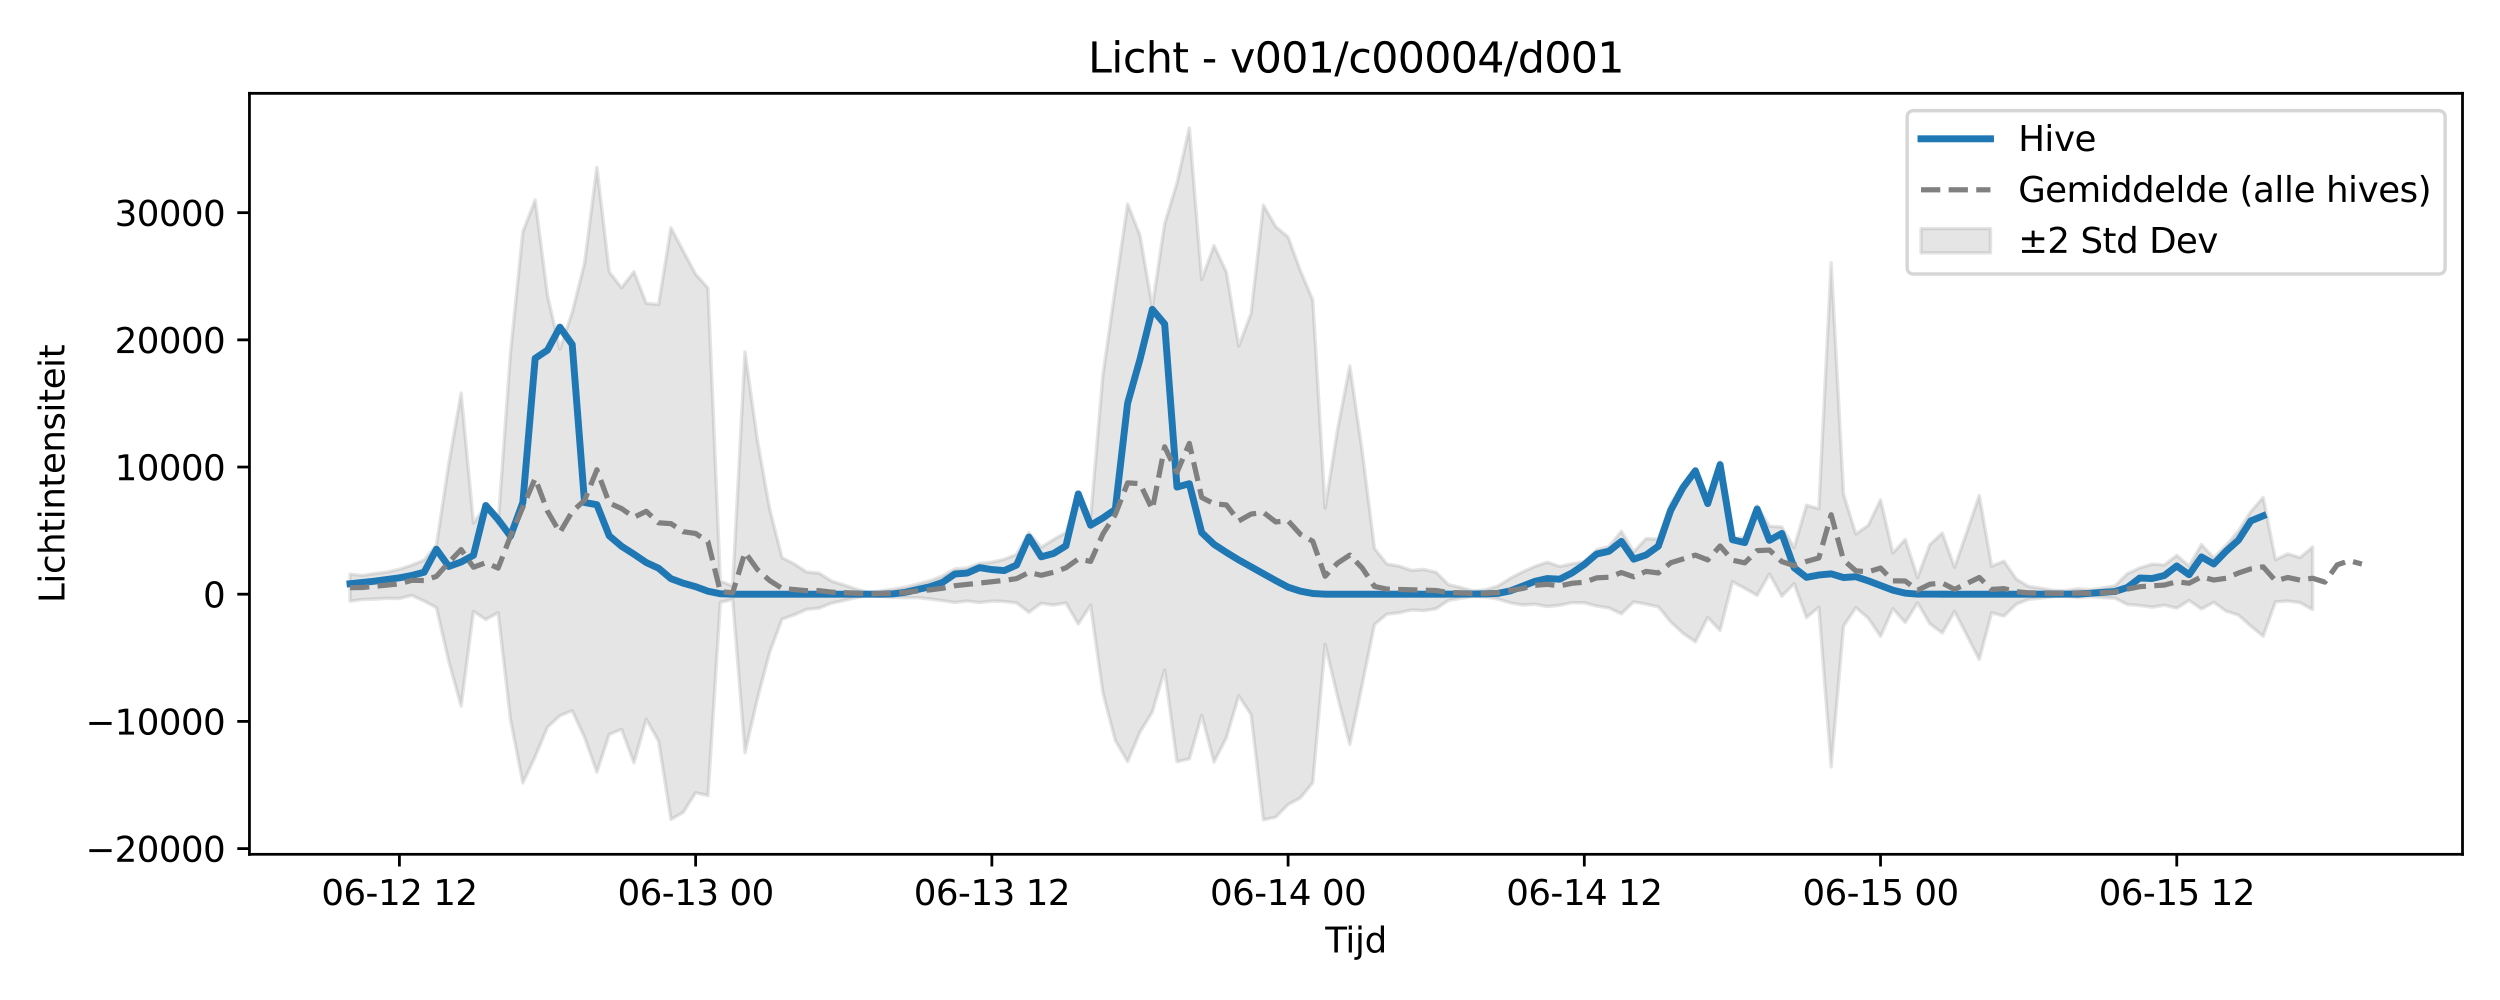 <?xml version="1.0" encoding="utf-8" standalone="no"?>
<!DOCTYPE svg PUBLIC "-//W3C//DTD SVG 1.1//EN"
  "http://www.w3.org/Graphics/SVG/1.1/DTD/svg11.dtd">
<svg xmlns:xlink="http://www.w3.org/1999/xlink" width="720pt" height="288pt" viewBox="0 0 720 288" xmlns="http://www.w3.org/2000/svg" version="1.1">
 <defs>
  <style type="text/css">*{stroke-linejoin: round; stroke-linecap: butt}</style>
 </defs>
 <g id="figure_1">
  <g id="patch_1">
   <path d="M 0 288 
L 720 288 
L 720 0 
L 0 0 
z
" style="fill: #ffffff"/>
  </g>
  <g id="axes_1">
   <g id="patch_2">
    <path d="M 71.84 246.04 
L 709.2 246.04 
L 709.2 26.88 
L 71.84 26.88 
z
" style="fill: #ffffff"/>
   </g>
   <g id="FillBetweenPolyCollection_1">
    <defs>
     <path id="m733c9d8bd9" d="M 100.811 -122.624 
L 100.811 -114.852 
L 104.366 -115.348 
L 107.92 -115.462 
L 111.475 -115.689 
L 115.03 -115.625 
L 118.584 -116.508 
L 122.139 -114.903 
L 125.694 -112.978 
L 129.249 -97.499 
L 132.803 -84.659 
L 136.358 -111.915 
L 139.913 -109.59 
L 143.467 -111.506 
L 147.022 -80.741 
L 150.577 -62.528 
L 154.132 -70.092 
L 157.686 -78.564 
L 161.241 -81.866 
L 164.796 -83.329 
L 168.35 -75.639 
L 171.905 -65.606 
L 175.46 -76.505 
L 179.015 -77.941 
L 182.569 -68.314 
L 186.124 -80.838 
L 189.679 -74.552 
L 193.233 -51.995 
L 196.788 -54.061 
L 200.343 -59.692 
L 203.898 -58.874 
L 207.452 -114.513 
L 211.007 -115.37 
L 214.562 -71.234 
L 218.116 -86.691 
L 221.671 -100.149 
L 225.226 -109.692 
L 228.781 -110.932 
L 232.335 -112.506 
L 235.89 -112.85 
L 239.445 -114.277 
L 242.999 -115.044 
L 246.554 -115.877 
L 250.109 -116.587 
L 253.664 -116.269 
L 257.218 -115.973 
L 260.773 -115.871 
L 264.328 -115.874 
L 267.882 -115.477 
L 271.437 -115.019 
L 274.992 -114.476 
L 278.547 -114.903 
L 282.101 -114.454 
L 285.656 -114.894 
L 289.211 -114.782 
L 292.765 -114.354 
L 296.32 -111.668 
L 299.875 -114.262 
L 303.43 -113.739 
L 306.984 -114.34 
L 310.539 -108.265 
L 314.094 -113.712 
L 317.648 -88.369 
L 321.203 -74.757 
L 324.758 -68.655 
L 328.313 -77.154 
L 331.867 -82.933 
L 335.422 -95.008 
L 338.977 -68.64 
L 342.531 -69.44 
L 346.086 -81.994 
L 349.641 -68.541 
L 353.196 -75.527 
L 356.75 -87.581 
L 360.305 -82.195 
L 363.86 -51.922 
L 367.414 -52.659 
L 370.969 -56.289 
L 374.524 -58.221 
L 378.079 -62.582 
L 381.633 -102.41 
L 385.188 -87.499 
L 388.743 -73.641 
L 392.297 -90.713 
L 395.852 -108.156 
L 399.407 -111.115 
L 402.961 -111.523 
L 406.516 -112.332 
L 410.071 -112.143 
L 413.626 -112.704 
L 417.18 -115.073 
L 420.735 -115.696 
L 424.29 -116.278 
L 427.844 -116.063 
L 431.399 -115.489 
L 434.954 -114.378 
L 438.509 -113.749 
L 442.063 -113.983 
L 445.618 -113.317 
L 449.173 -113.679 
L 452.727 -114.414 
L 456.282 -114.395 
L 459.837 -113.461 
L 463.392 -112.901 
L 466.946 -111.223 
L 470.501 -114.663 
L 474.056 -114.001 
L 477.61 -113.227 
L 481.165 -108.881 
L 484.72 -105.6 
L 488.275 -103.145 
L 491.829 -110.169 
L 495.384 -106.427 
L 498.939 -120.471 
L 502.493 -118.563 
L 506.048 -116.503 
L 509.603 -122.699 
L 513.158 -116.287 
L 516.712 -119.892 
L 520.267 -110.124 
L 523.822 -113.137 
L 527.376 -67.146 
L 530.931 -107.69 
L 534.486 -112.994 
L 538.041 -109.979 
L 541.595 -104.725 
L 545.15 -112.701 
L 548.705 -108.71 
L 552.259 -114.363 
L 555.814 -108.336 
L 559.369 -105.695 
L 562.924 -111.891 
L 566.478 -104.985 
L 570.033 -98.073 
L 573.588 -111.512 
L 577.142 -110.577 
L 580.697 -113.987 
L 584.252 -115.387 
L 587.807 -115.732 
L 591.361 -116.17 
L 594.916 -116.299 
L 598.471 -115.907 
L 602.025 -116.178 
L 605.58 -115.893 
L 609.135 -115.707 
L 612.69 -113.9 
L 616.244 -113.632 
L 619.799 -113.131 
L 623.354 -113.705 
L 626.908 -112.855 
L 630.463 -115.07 
L 634.018 -112.599 
L 637.573 -114.54 
L 641.127 -111.974 
L 644.682 -110.856 
L 648.237 -107.694 
L 651.791 -104.755 
L 655.346 -114.693 
L 658.901 -114.892 
L 662.456 -114.42 
L 666.01 -112.433 
L 666.01 -130.511 
L 666.01 -130.511 
L 662.456 -127.422 
L 658.901 -128.48 
L 655.346 -126.783 
L 651.791 -144.749 
L 648.237 -140.654 
L 644.682 -135.113 
L 641.127 -130.956 
L 637.573 -127.361 
L 634.018 -131.17 
L 630.463 -124.972 
L 626.908 -128.049 
L 623.354 -125.308 
L 619.799 -125.516 
L 616.244 -124.44 
L 612.69 -122.782 
L 609.135 -119.277 
L 605.58 -118.697 
L 602.025 -118.126 
L 598.471 -118.447 
L 594.916 -117.879 
L 591.361 -117.982 
L 587.807 -118.589 
L 584.252 -119.1 
L 580.697 -121.218 
L 577.142 -126.378 
L 573.588 -124.963 
L 570.033 -145.295 
L 566.478 -134.869 
L 562.924 -124.633 
L 559.369 -134.473 
L 555.814 -131.167 
L 552.259 -121.677 
L 548.705 -132.642 
L 545.15 -128.74 
L 541.595 -144.068 
L 538.041 -136.672 
L 534.486 -134.193 
L 530.931 -145.713 
L 527.376 -212.367 
L 523.822 -141.479 
L 520.267 -142.499 
L 516.712 -130.293 
L 513.158 -136.228 
L 509.603 -136.454 
L 506.048 -142.352 
L 502.493 -133.228 
L 498.939 -132.856 
L 495.384 -155.085 
L 491.829 -143.313 
L 488.275 -153.116 
L 484.72 -148.503 
L 481.165 -142.955 
L 477.61 -132.748 
L 474.056 -132.881 
L 470.501 -129.076 
L 466.946 -135.012 
L 463.392 -130.63 
L 459.837 -129.686 
L 456.282 -126.251 
L 452.727 -125.612 
L 449.173 -124.858 
L 445.618 -126.1 
L 442.063 -124.89 
L 438.509 -123.284 
L 434.954 -121.472 
L 431.399 -119.198 
L 427.844 -118.155 
L 424.29 -117.79 
L 420.735 -118.802 
L 417.18 -119.593 
L 413.626 -123.16 
L 410.071 -124.008 
L 406.516 -123.723 
L 402.961 -124.946 
L 399.407 -125.564 
L 395.852 -130.054 
L 392.297 -158.185 
L 388.743 -182.629 
L 385.188 -164.103 
L 381.633 -141.681 
L 378.079 -201.637 
L 374.524 -210.007 
L 370.969 -219.731 
L 367.414 -222.711 
L 363.86 -228.925 
L 360.305 -197.711 
L 356.75 -188.329 
L 353.196 -209.654 
L 349.641 -217.258 
L 346.086 -207.476 
L 342.531 -251.158 
L 338.977 -235.314 
L 335.422 -223.626 
L 331.867 -199.623 
L 328.313 -220.265 
L 324.758 -229.218 
L 321.203 -204.897 
L 317.648 -180.112 
L 314.094 -138.934 
L 310.539 -145.743 
L 306.984 -134.621 
L 303.43 -132.641 
L 299.875 -130.377 
L 296.32 -134.62 
L 292.765 -128.34 
L 289.211 -126.912 
L 285.656 -126.086 
L 282.101 -125.713 
L 278.547 -124.461 
L 274.992 -124.137 
L 271.437 -122.125 
L 267.882 -120.754 
L 264.328 -119.823 
L 260.773 -118.914 
L 257.218 -118.324 
L 253.664 -117.786 
L 250.109 -117.365 
L 246.554 -118.354 
L 242.999 -119.535 
L 239.445 -120.658 
L 235.89 -122.938 
L 232.335 -123.254 
L 228.781 -125.562 
L 225.226 -127.387 
L 221.671 -141.422 
L 218.116 -161.294 
L 214.562 -186.654 
L 211.007 -119.223 
L 207.452 -120.663 
L 203.898 -205.057 
L 200.343 -209.023 
L 196.788 -215.674 
L 193.233 -222.395 
L 189.679 -200.303 
L 186.124 -200.65 
L 182.569 -209.739 
L 179.015 -205.123 
L 175.46 -209.732 
L 171.905 -239.807 
L 168.35 -212.186 
L 164.796 -198.034 
L 161.241 -187.449 
L 157.686 -202.934 
L 154.132 -230.406 
L 150.577 -221.224 
L 147.022 -186.45 
L 143.467 -137.257 
L 139.913 -142.302 
L 136.358 -137.368 
L 132.803 -174.782 
L 129.249 -154.508 
L 125.694 -131.048 
L 122.139 -126.704 
L 118.584 -125.241 
L 115.03 -124.065 
L 111.475 -123.231 
L 107.92 -122.816 
L 104.366 -122.257 
L 100.811 -122.624 
z
" style="stroke: #808080; stroke-opacity: 0.2"/>
    </defs>
    <g clip-path="url(#p8c9880e18a)">
     <use xlink:href="#m733c9d8bd9" x="0" y="288" style="fill: #808080; fill-opacity: 0.2; stroke: #808080; stroke-opacity: 0.2"/>
    </g>
   </g>
   <g id="matplotlib.axis_1">
    <g id="xtick_1">
     <g id="line2d_1">
      <defs>
       <path id="m8b65825107" d="M 0 0 
L 0 3.5 
" style="stroke: #000000; stroke-width: 0.8"/>
      </defs>
      <g>
       <use xlink:href="#m8b65825107" x="115.03" y="246.04" style="stroke: #000000; stroke-width: 0.8"/>
      </g>
     </g>
     <g id="text_1">
      <!-- 06-12 12 -->
      <g transform="translate(92.549 260.638) scale(0.1 -0.1)">
       <defs>
        <path id="DejaVuSans-30" d="M 2034 4250 
Q 1547 4250 1301 3770 
Q 1056 3291 1056 2328 
Q 1056 1369 1301 889 
Q 1547 409 2034 409 
Q 2525 409 2770 889 
Q 3016 1369 3016 2328 
Q 3016 3291 2770 3770 
Q 2525 4250 2034 4250 
z
M 2034 4750 
Q 2819 4750 3233 4129 
Q 3647 3509 3647 2328 
Q 3647 1150 3233 529 
Q 2819 -91 2034 -91 
Q 1250 -91 836 529 
Q 422 1150 422 2328 
Q 422 3509 836 4129 
Q 1250 4750 2034 4750 
z
" transform="scale(0.016)"/>
        <path id="DejaVuSans-36" d="M 2113 2584 
Q 1688 2584 1439 2293 
Q 1191 2003 1191 1497 
Q 1191 994 1439 701 
Q 1688 409 2113 409 
Q 2538 409 2786 701 
Q 3034 994 3034 1497 
Q 3034 2003 2786 2293 
Q 2538 2584 2113 2584 
z
M 3366 4563 
L 3366 3988 
Q 3128 4100 2886 4159 
Q 2644 4219 2406 4219 
Q 1781 4219 1451 3797 
Q 1122 3375 1075 2522 
Q 1259 2794 1537 2939 
Q 1816 3084 2150 3084 
Q 2853 3084 3261 2657 
Q 3669 2231 3669 1497 
Q 3669 778 3244 343 
Q 2819 -91 2113 -91 
Q 1303 -91 875 529 
Q 447 1150 447 2328 
Q 447 3434 972 4092 
Q 1497 4750 2381 4750 
Q 2619 4750 2861 4703 
Q 3103 4656 3366 4563 
z
" transform="scale(0.016)"/>
        <path id="DejaVuSans-2d" d="M 313 2009 
L 1997 2009 
L 1997 1497 
L 313 1497 
L 313 2009 
z
" transform="scale(0.016)"/>
        <path id="DejaVuSans-31" d="M 794 531 
L 1825 531 
L 1825 4091 
L 703 3866 
L 703 4441 
L 1819 4666 
L 2450 4666 
L 2450 531 
L 3481 531 
L 3481 0 
L 794 0 
L 794 531 
z
" transform="scale(0.016)"/>
        <path id="DejaVuSans-32" d="M 1228 531 
L 3431 531 
L 3431 0 
L 469 0 
L 469 531 
Q 828 903 1448 1529 
Q 2069 2156 2228 2338 
Q 2531 2678 2651 2914 
Q 2772 3150 2772 3378 
Q 2772 3750 2511 3984 
Q 2250 4219 1831 4219 
Q 1534 4219 1204 4116 
Q 875 4013 500 3803 
L 500 4441 
Q 881 4594 1212 4672 
Q 1544 4750 1819 4750 
Q 2544 4750 2975 4387 
Q 3406 4025 3406 3419 
Q 3406 3131 3298 2873 
Q 3191 2616 2906 2266 
Q 2828 2175 2409 1742 
Q 1991 1309 1228 531 
z
" transform="scale(0.016)"/>
        <path id="DejaVuSans-20" transform="scale(0.016)"/>
       </defs>
       <use xlink:href="#DejaVuSans-30"/>
       <use xlink:href="#DejaVuSans-36" transform="translate(63.623 0)"/>
       <use xlink:href="#DejaVuSans-2d" transform="translate(127.246 0)"/>
       <use xlink:href="#DejaVuSans-31" transform="translate(163.33 0)"/>
       <use xlink:href="#DejaVuSans-32" transform="translate(226.953 0)"/>
       <use xlink:href="#DejaVuSans-20" transform="translate(290.576 0)"/>
       <use xlink:href="#DejaVuSans-31" transform="translate(322.363 0)"/>
       <use xlink:href="#DejaVuSans-32" transform="translate(385.986 0)"/>
      </g>
     </g>
    </g>
    <g id="xtick_2">
     <g id="line2d_2">
      <g>
       <use xlink:href="#m8b65825107" x="200.343" y="246.04" style="stroke: #000000; stroke-width: 0.8"/>
      </g>
     </g>
     <g id="text_2">
      <!-- 06-13 00 -->
      <g transform="translate(177.862 260.638) scale(0.1 -0.1)">
       <defs>
        <path id="DejaVuSans-33" d="M 2597 2516 
Q 3050 2419 3304 2112 
Q 3559 1806 3559 1356 
Q 3559 666 3084 287 
Q 2609 -91 1734 -91 
Q 1441 -91 1130 -33 
Q 819 25 488 141 
L 488 750 
Q 750 597 1062 519 
Q 1375 441 1716 441 
Q 2309 441 2620 675 
Q 2931 909 2931 1356 
Q 2931 1769 2642 2001 
Q 2353 2234 1838 2234 
L 1294 2234 
L 1294 2753 
L 1863 2753 
Q 2328 2753 2575 2939 
Q 2822 3125 2822 3475 
Q 2822 3834 2567 4026 
Q 2313 4219 1838 4219 
Q 1578 4219 1281 4162 
Q 984 4106 628 3988 
L 628 4550 
Q 988 4650 1302 4700 
Q 1616 4750 1894 4750 
Q 2613 4750 3031 4423 
Q 3450 4097 3450 3541 
Q 3450 3153 3228 2886 
Q 3006 2619 2597 2516 
z
" transform="scale(0.016)"/>
       </defs>
       <use xlink:href="#DejaVuSans-30"/>
       <use xlink:href="#DejaVuSans-36" transform="translate(63.623 0)"/>
       <use xlink:href="#DejaVuSans-2d" transform="translate(127.246 0)"/>
       <use xlink:href="#DejaVuSans-31" transform="translate(163.33 0)"/>
       <use xlink:href="#DejaVuSans-33" transform="translate(226.953 0)"/>
       <use xlink:href="#DejaVuSans-20" transform="translate(290.576 0)"/>
       <use xlink:href="#DejaVuSans-30" transform="translate(322.363 0)"/>
       <use xlink:href="#DejaVuSans-30" transform="translate(385.986 0)"/>
      </g>
     </g>
    </g>
    <g id="xtick_3">
     <g id="line2d_3">
      <g>
       <use xlink:href="#m8b65825107" x="285.656" y="246.04" style="stroke: #000000; stroke-width: 0.8"/>
      </g>
     </g>
     <g id="text_3">
      <!-- 06-13 12 -->
      <g transform="translate(263.176 260.638) scale(0.1 -0.1)">
       <use xlink:href="#DejaVuSans-30"/>
       <use xlink:href="#DejaVuSans-36" transform="translate(63.623 0)"/>
       <use xlink:href="#DejaVuSans-2d" transform="translate(127.246 0)"/>
       <use xlink:href="#DejaVuSans-31" transform="translate(163.33 0)"/>
       <use xlink:href="#DejaVuSans-33" transform="translate(226.953 0)"/>
       <use xlink:href="#DejaVuSans-20" transform="translate(290.576 0)"/>
       <use xlink:href="#DejaVuSans-31" transform="translate(322.363 0)"/>
       <use xlink:href="#DejaVuSans-32" transform="translate(385.986 0)"/>
      </g>
     </g>
    </g>
    <g id="xtick_4">
     <g id="line2d_4">
      <g>
       <use xlink:href="#m8b65825107" x="370.969" y="246.04" style="stroke: #000000; stroke-width: 0.8"/>
      </g>
     </g>
     <g id="text_4">
      <!-- 06-14 00 -->
      <g transform="translate(348.489 260.638) scale(0.1 -0.1)">
       <defs>
        <path id="DejaVuSans-34" d="M 2419 4116 
L 825 1625 
L 2419 1625 
L 2419 4116 
z
M 2253 4666 
L 3047 4666 
L 3047 1625 
L 3713 1625 
L 3713 1100 
L 3047 1100 
L 3047 0 
L 2419 0 
L 2419 1100 
L 313 1100 
L 313 1709 
L 2253 4666 
z
" transform="scale(0.016)"/>
       </defs>
       <use xlink:href="#DejaVuSans-30"/>
       <use xlink:href="#DejaVuSans-36" transform="translate(63.623 0)"/>
       <use xlink:href="#DejaVuSans-2d" transform="translate(127.246 0)"/>
       <use xlink:href="#DejaVuSans-31" transform="translate(163.33 0)"/>
       <use xlink:href="#DejaVuSans-34" transform="translate(226.953 0)"/>
       <use xlink:href="#DejaVuSans-20" transform="translate(290.576 0)"/>
       <use xlink:href="#DejaVuSans-30" transform="translate(322.363 0)"/>
       <use xlink:href="#DejaVuSans-30" transform="translate(385.986 0)"/>
      </g>
     </g>
    </g>
    <g id="xtick_5">
     <g id="line2d_5">
      <g>
       <use xlink:href="#m8b65825107" x="456.282" y="246.04" style="stroke: #000000; stroke-width: 0.8"/>
      </g>
     </g>
     <g id="text_5">
      <!-- 06-14 12 -->
      <g transform="translate(433.802 260.638) scale(0.1 -0.1)">
       <use xlink:href="#DejaVuSans-30"/>
       <use xlink:href="#DejaVuSans-36" transform="translate(63.623 0)"/>
       <use xlink:href="#DejaVuSans-2d" transform="translate(127.246 0)"/>
       <use xlink:href="#DejaVuSans-31" transform="translate(163.33 0)"/>
       <use xlink:href="#DejaVuSans-34" transform="translate(226.953 0)"/>
       <use xlink:href="#DejaVuSans-20" transform="translate(290.576 0)"/>
       <use xlink:href="#DejaVuSans-31" transform="translate(322.363 0)"/>
       <use xlink:href="#DejaVuSans-32" transform="translate(385.986 0)"/>
      </g>
     </g>
    </g>
    <g id="xtick_6">
     <g id="line2d_6">
      <g>
       <use xlink:href="#m8b65825107" x="541.595" y="246.04" style="stroke: #000000; stroke-width: 0.8"/>
      </g>
     </g>
     <g id="text_6">
      <!-- 06-15 00 -->
      <g transform="translate(519.115 260.638) scale(0.1 -0.1)">
       <defs>
        <path id="DejaVuSans-35" d="M 691 4666 
L 3169 4666 
L 3169 4134 
L 1269 4134 
L 1269 2991 
Q 1406 3038 1543 3061 
Q 1681 3084 1819 3084 
Q 2600 3084 3056 2656 
Q 3513 2228 3513 1497 
Q 3513 744 3044 326 
Q 2575 -91 1722 -91 
Q 1428 -91 1123 -41 
Q 819 9 494 109 
L 494 744 
Q 775 591 1075 516 
Q 1375 441 1709 441 
Q 2250 441 2565 725 
Q 2881 1009 2881 1497 
Q 2881 1984 2565 2268 
Q 2250 2553 1709 2553 
Q 1456 2553 1204 2497 
Q 953 2441 691 2322 
L 691 4666 
z
" transform="scale(0.016)"/>
       </defs>
       <use xlink:href="#DejaVuSans-30"/>
       <use xlink:href="#DejaVuSans-36" transform="translate(63.623 0)"/>
       <use xlink:href="#DejaVuSans-2d" transform="translate(127.246 0)"/>
       <use xlink:href="#DejaVuSans-31" transform="translate(163.33 0)"/>
       <use xlink:href="#DejaVuSans-35" transform="translate(226.953 0)"/>
       <use xlink:href="#DejaVuSans-20" transform="translate(290.576 0)"/>
       <use xlink:href="#DejaVuSans-30" transform="translate(322.363 0)"/>
       <use xlink:href="#DejaVuSans-30" transform="translate(385.986 0)"/>
      </g>
     </g>
    </g>
    <g id="xtick_7">
     <g id="line2d_7">
      <g>
       <use xlink:href="#m8b65825107" x="626.908" y="246.04" style="stroke: #000000; stroke-width: 0.8"/>
      </g>
     </g>
     <g id="text_7">
      <!-- 06-15 12 -->
      <g transform="translate(604.428 260.638) scale(0.1 -0.1)">
       <use xlink:href="#DejaVuSans-30"/>
       <use xlink:href="#DejaVuSans-36" transform="translate(63.623 0)"/>
       <use xlink:href="#DejaVuSans-2d" transform="translate(127.246 0)"/>
       <use xlink:href="#DejaVuSans-31" transform="translate(163.33 0)"/>
       <use xlink:href="#DejaVuSans-35" transform="translate(226.953 0)"/>
       <use xlink:href="#DejaVuSans-20" transform="translate(290.576 0)"/>
       <use xlink:href="#DejaVuSans-31" transform="translate(322.363 0)"/>
       <use xlink:href="#DejaVuSans-32" transform="translate(385.986 0)"/>
      </g>
     </g>
    </g>
    <g id="text_8">
     <!-- Tijd -->
     <g transform="translate(381.67 274.317) scale(0.1 -0.1)">
      <defs>
       <path id="DejaVuSans-54" d="M -19 4666 
L 3928 4666 
L 3928 4134 
L 2272 4134 
L 2272 0 
L 1638 0 
L 1638 4134 
L -19 4134 
L -19 4666 
z
" transform="scale(0.016)"/>
       <path id="DejaVuSans-69" d="M 603 3500 
L 1178 3500 
L 1178 0 
L 603 0 
L 603 3500 
z
M 603 4863 
L 1178 4863 
L 1178 4134 
L 603 4134 
L 603 4863 
z
" transform="scale(0.016)"/>
       <path id="DejaVuSans-6a" d="M 603 3500 
L 1178 3500 
L 1178 -63 
Q 1178 -731 923 -1031 
Q 669 -1331 103 -1331 
L -116 -1331 
L -116 -844 
L 38 -844 
Q 366 -844 484 -692 
Q 603 -541 603 -63 
L 603 3500 
z
M 603 4863 
L 1178 4863 
L 1178 4134 
L 603 4134 
L 603 4863 
z
" transform="scale(0.016)"/>
       <path id="DejaVuSans-64" d="M 2906 2969 
L 2906 4863 
L 3481 4863 
L 3481 0 
L 2906 0 
L 2906 525 
Q 2725 213 2448 61 
Q 2172 -91 1784 -91 
Q 1150 -91 751 415 
Q 353 922 353 1747 
Q 353 2572 751 3078 
Q 1150 3584 1784 3584 
Q 2172 3584 2448 3432 
Q 2725 3281 2906 2969 
z
M 947 1747 
Q 947 1113 1208 752 
Q 1469 391 1925 391 
Q 2381 391 2643 752 
Q 2906 1113 2906 1747 
Q 2906 2381 2643 2742 
Q 2381 3103 1925 3103 
Q 1469 3103 1208 2742 
Q 947 2381 947 1747 
z
" transform="scale(0.016)"/>
      </defs>
      <use xlink:href="#DejaVuSans-54"/>
      <use xlink:href="#DejaVuSans-69" transform="translate(57.959 0)"/>
      <use xlink:href="#DejaVuSans-6a" transform="translate(85.742 0)"/>
      <use xlink:href="#DejaVuSans-64" transform="translate(113.525 0)"/>
     </g>
    </g>
   </g>
   <g id="matplotlib.axis_2">
    <g id="ytick_1">
     <g id="line2d_8">
      <defs>
       <path id="mac3967b53b" d="M 0 0 
L -3.5 0 
" style="stroke: #000000; stroke-width: 0.8"/>
      </defs>
      <g>
       <use xlink:href="#mac3967b53b" x="71.84" y="244.391" style="stroke: #000000; stroke-width: 0.8"/>
      </g>
     </g>
     <g id="text_9">
      <!-- −20000 -->
      <g transform="translate(24.648 248.191) scale(0.1 -0.1)">
       <defs>
        <path id="DejaVuSans-2212" d="M 678 2272 
L 4684 2272 
L 4684 1741 
L 678 1741 
L 678 2272 
z
" transform="scale(0.016)"/>
       </defs>
       <use xlink:href="#DejaVuSans-2212"/>
       <use xlink:href="#DejaVuSans-32" transform="translate(83.789 0)"/>
       <use xlink:href="#DejaVuSans-30" transform="translate(147.412 0)"/>
       <use xlink:href="#DejaVuSans-30" transform="translate(211.035 0)"/>
       <use xlink:href="#DejaVuSans-30" transform="translate(274.658 0)"/>
       <use xlink:href="#DejaVuSans-30" transform="translate(338.281 0)"/>
      </g>
     </g>
    </g>
    <g id="ytick_2">
     <g id="line2d_9">
      <g>
       <use xlink:href="#mac3967b53b" x="71.84" y="207.763" style="stroke: #000000; stroke-width: 0.8"/>
      </g>
     </g>
     <g id="text_10">
      <!-- −10000 -->
      <g transform="translate(24.648 211.563) scale(0.1 -0.1)">
       <use xlink:href="#DejaVuSans-2212"/>
       <use xlink:href="#DejaVuSans-31" transform="translate(83.789 0)"/>
       <use xlink:href="#DejaVuSans-30" transform="translate(147.412 0)"/>
       <use xlink:href="#DejaVuSans-30" transform="translate(211.035 0)"/>
       <use xlink:href="#DejaVuSans-30" transform="translate(274.658 0)"/>
       <use xlink:href="#DejaVuSans-30" transform="translate(338.281 0)"/>
      </g>
     </g>
    </g>
    <g id="ytick_3">
     <g id="line2d_10">
      <g>
       <use xlink:href="#mac3967b53b" x="71.84" y="171.135" style="stroke: #000000; stroke-width: 0.8"/>
      </g>
     </g>
     <g id="text_11">
      <!-- 0 -->
      <g transform="translate(58.477 174.935) scale(0.1 -0.1)">
       <use xlink:href="#DejaVuSans-30"/>
      </g>
     </g>
    </g>
    <g id="ytick_4">
     <g id="line2d_11">
      <g>
       <use xlink:href="#mac3967b53b" x="71.84" y="134.507" style="stroke: #000000; stroke-width: 0.8"/>
      </g>
     </g>
     <g id="text_12">
      <!-- 10000 -->
      <g transform="translate(33.028 138.307) scale(0.1 -0.1)">
       <use xlink:href="#DejaVuSans-31"/>
       <use xlink:href="#DejaVuSans-30" transform="translate(63.623 0)"/>
       <use xlink:href="#DejaVuSans-30" transform="translate(127.246 0)"/>
       <use xlink:href="#DejaVuSans-30" transform="translate(190.869 0)"/>
       <use xlink:href="#DejaVuSans-30" transform="translate(254.492 0)"/>
      </g>
     </g>
    </g>
    <g id="ytick_5">
     <g id="line2d_12">
      <g>
       <use xlink:href="#mac3967b53b" x="71.84" y="97.88" style="stroke: #000000; stroke-width: 0.8"/>
      </g>
     </g>
     <g id="text_13">
      <!-- 20000 -->
      <g transform="translate(33.028 101.679) scale(0.1 -0.1)">
       <use xlink:href="#DejaVuSans-32"/>
       <use xlink:href="#DejaVuSans-30" transform="translate(63.623 0)"/>
       <use xlink:href="#DejaVuSans-30" transform="translate(127.246 0)"/>
       <use xlink:href="#DejaVuSans-30" transform="translate(190.869 0)"/>
       <use xlink:href="#DejaVuSans-30" transform="translate(254.492 0)"/>
      </g>
     </g>
    </g>
    <g id="ytick_6">
     <g id="line2d_13">
      <g>
       <use xlink:href="#mac3967b53b" x="71.84" y="61.252" style="stroke: #000000; stroke-width: 0.8"/>
      </g>
     </g>
     <g id="text_14">
      <!-- 30000 -->
      <g transform="translate(33.028 65.051) scale(0.1 -0.1)">
       <use xlink:href="#DejaVuSans-33"/>
       <use xlink:href="#DejaVuSans-30" transform="translate(63.623 0)"/>
       <use xlink:href="#DejaVuSans-30" transform="translate(127.246 0)"/>
       <use xlink:href="#DejaVuSans-30" transform="translate(190.869 0)"/>
       <use xlink:href="#DejaVuSans-30" transform="translate(254.492 0)"/>
      </g>
     </g>
    </g>
    <g id="text_15">
     <!-- Lichtintensiteit -->
     <g transform="translate(18.568 173.656) rotate(-90) scale(0.1 -0.1)">
      <defs>
       <path id="DejaVuSans-4c" d="M 628 4666 
L 1259 4666 
L 1259 531 
L 3531 531 
L 3531 0 
L 628 0 
L 628 4666 
z
" transform="scale(0.016)"/>
       <path id="DejaVuSans-63" d="M 3122 3366 
L 3122 2828 
Q 2878 2963 2633 3030 
Q 2388 3097 2138 3097 
Q 1578 3097 1268 2742 
Q 959 2388 959 1747 
Q 959 1106 1268 751 
Q 1578 397 2138 397 
Q 2388 397 2633 464 
Q 2878 531 3122 666 
L 3122 134 
Q 2881 22 2623 -34 
Q 2366 -91 2075 -91 
Q 1284 -91 818 406 
Q 353 903 353 1747 
Q 353 2603 823 3093 
Q 1294 3584 2113 3584 
Q 2378 3584 2631 3529 
Q 2884 3475 3122 3366 
z
" transform="scale(0.016)"/>
       <path id="DejaVuSans-68" d="M 3513 2113 
L 3513 0 
L 2938 0 
L 2938 2094 
Q 2938 2591 2744 2837 
Q 2550 3084 2163 3084 
Q 1697 3084 1428 2787 
Q 1159 2491 1159 1978 
L 1159 0 
L 581 0 
L 581 4863 
L 1159 4863 
L 1159 2956 
Q 1366 3272 1645 3428 
Q 1925 3584 2291 3584 
Q 2894 3584 3203 3211 
Q 3513 2838 3513 2113 
z
" transform="scale(0.016)"/>
       <path id="DejaVuSans-74" d="M 1172 4494 
L 1172 3500 
L 2356 3500 
L 2356 3053 
L 1172 3053 
L 1172 1153 
Q 1172 725 1289 603 
Q 1406 481 1766 481 
L 2356 481 
L 2356 0 
L 1766 0 
Q 1100 0 847 248 
Q 594 497 594 1153 
L 594 3053 
L 172 3053 
L 172 3500 
L 594 3500 
L 594 4494 
L 1172 4494 
z
" transform="scale(0.016)"/>
       <path id="DejaVuSans-6e" d="M 3513 2113 
L 3513 0 
L 2938 0 
L 2938 2094 
Q 2938 2591 2744 2837 
Q 2550 3084 2163 3084 
Q 1697 3084 1428 2787 
Q 1159 2491 1159 1978 
L 1159 0 
L 581 0 
L 581 3500 
L 1159 3500 
L 1159 2956 
Q 1366 3272 1645 3428 
Q 1925 3584 2291 3584 
Q 2894 3584 3203 3211 
Q 3513 2838 3513 2113 
z
" transform="scale(0.016)"/>
       <path id="DejaVuSans-65" d="M 3597 1894 
L 3597 1613 
L 953 1613 
Q 991 1019 1311 708 
Q 1631 397 2203 397 
Q 2534 397 2845 478 
Q 3156 559 3463 722 
L 3463 178 
Q 3153 47 2828 -22 
Q 2503 -91 2169 -91 
Q 1331 -91 842 396 
Q 353 884 353 1716 
Q 353 2575 817 3079 
Q 1281 3584 2069 3584 
Q 2775 3584 3186 3129 
Q 3597 2675 3597 1894 
z
M 3022 2063 
Q 3016 2534 2758 2815 
Q 2500 3097 2075 3097 
Q 1594 3097 1305 2825 
Q 1016 2553 972 2059 
L 3022 2063 
z
" transform="scale(0.016)"/>
       <path id="DejaVuSans-73" d="M 2834 3397 
L 2834 2853 
Q 2591 2978 2328 3040 
Q 2066 3103 1784 3103 
Q 1356 3103 1142 2972 
Q 928 2841 928 2578 
Q 928 2378 1081 2264 
Q 1234 2150 1697 2047 
L 1894 2003 
Q 2506 1872 2764 1633 
Q 3022 1394 3022 966 
Q 3022 478 2636 193 
Q 2250 -91 1575 -91 
Q 1294 -91 989 -36 
Q 684 19 347 128 
L 347 722 
Q 666 556 975 473 
Q 1284 391 1588 391 
Q 1994 391 2212 530 
Q 2431 669 2431 922 
Q 2431 1156 2273 1281 
Q 2116 1406 1581 1522 
L 1381 1569 
Q 847 1681 609 1914 
Q 372 2147 372 2553 
Q 372 3047 722 3315 
Q 1072 3584 1716 3584 
Q 2034 3584 2315 3537 
Q 2597 3491 2834 3397 
z
" transform="scale(0.016)"/>
      </defs>
      <use xlink:href="#DejaVuSans-4c"/>
      <use xlink:href="#DejaVuSans-69" transform="translate(55.713 0)"/>
      <use xlink:href="#DejaVuSans-63" transform="translate(83.496 0)"/>
      <use xlink:href="#DejaVuSans-68" transform="translate(138.477 0)"/>
      <use xlink:href="#DejaVuSans-74" transform="translate(201.855 0)"/>
      <use xlink:href="#DejaVuSans-69" transform="translate(241.064 0)"/>
      <use xlink:href="#DejaVuSans-6e" transform="translate(268.848 0)"/>
      <use xlink:href="#DejaVuSans-74" transform="translate(332.227 0)"/>
      <use xlink:href="#DejaVuSans-65" transform="translate(371.436 0)"/>
      <use xlink:href="#DejaVuSans-6e" transform="translate(432.959 0)"/>
      <use xlink:href="#DejaVuSans-73" transform="translate(496.338 0)"/>
      <use xlink:href="#DejaVuSans-69" transform="translate(548.438 0)"/>
      <use xlink:href="#DejaVuSans-74" transform="translate(576.221 0)"/>
      <use xlink:href="#DejaVuSans-65" transform="translate(615.43 0)"/>
      <use xlink:href="#DejaVuSans-69" transform="translate(676.953 0)"/>
      <use xlink:href="#DejaVuSans-74" transform="translate(704.736 0)"/>
     </g>
    </g>
   </g>
   <g id="line2d_14">
    <path d="M 100.811 168.117 
L 107.92 167.375 
L 115.03 166.41 
L 118.584 165.744 
L 122.139 164.808 
L 125.694 158.194 
L 129.249 163.143 
L 132.803 161.856 
L 136.358 159.926 
L 139.913 145.589 
L 143.467 149.646 
L 147.022 154.42 
L 150.577 144.713 
L 154.132 103.196 
L 157.686 100.833 
L 161.241 94.228 
L 164.796 99.222 
L 168.35 144.722 
L 171.905 145.356 
L 175.46 154.323 
L 179.015 157.332 
L 182.569 159.6 
L 186.124 162.013 
L 189.679 163.657 
L 193.233 166.658 
L 196.788 167.96 
L 200.343 168.964 
L 203.898 170.273 
L 207.452 171.003 
L 211.007 171.13 
L 253.664 171.131 
L 257.218 171.04 
L 260.773 170.57 
L 267.882 168.953 
L 271.437 167.735 
L 274.992 165.312 
L 278.547 165.039 
L 282.101 163.485 
L 285.656 164.035 
L 289.211 164.326 
L 292.765 162.738 
L 296.32 154.693 
L 299.875 160.361 
L 303.43 159.406 
L 306.984 157.192 
L 310.539 142.248 
L 314.094 151.27 
L 317.648 149.166 
L 321.203 146.712 
L 324.758 116.109 
L 328.313 103.506 
L 331.867 89.104 
L 335.422 93.315 
L 338.977 140.277 
L 342.531 139.305 
L 346.086 153.395 
L 349.641 156.772 
L 353.196 159.084 
L 356.75 161.26 
L 367.414 167.213 
L 370.969 169.107 
L 374.524 170.258 
L 378.079 170.928 
L 381.633 171.122 
L 413.626 171.135 
L 427.844 171.056 
L 431.399 170.891 
L 434.954 170.178 
L 442.063 167.425 
L 445.618 166.619 
L 449.173 166.809 
L 452.727 165.012 
L 456.282 162.583 
L 459.837 159.567 
L 463.392 158.76 
L 466.946 155.916 
L 470.501 161.037 
L 474.056 159.847 
L 477.61 157.283 
L 481.165 146.971 
L 484.72 140.385 
L 488.275 135.601 
L 491.829 145.032 
L 495.384 133.839 
L 498.939 155.435 
L 502.493 156.271 
L 506.048 146.609 
L 509.603 155.615 
L 513.158 153.63 
L 516.712 163.515 
L 520.267 166.27 
L 523.822 165.601 
L 527.376 165.266 
L 530.931 166.334 
L 534.486 166.092 
L 538.041 167.275 
L 545.15 169.975 
L 548.705 170.828 
L 552.259 171.109 
L 570.033 171.135 
L 598.471 171.113 
L 609.135 170.346 
L 612.69 169.192 
L 616.244 166.47 
L 619.799 166.609 
L 623.354 165.741 
L 626.908 162.993 
L 630.463 165.512 
L 634.018 160.39 
L 637.573 162.422 
L 641.127 158.739 
L 644.682 155.542 
L 648.237 150.016 
L 651.791 148.56 
L 651.791 148.56 
" clip-path="url(#p8c9880e18a)" style="fill: none; stroke: #1f77b4; stroke-width: 2; stroke-linecap: square"/>
   </g>
   <g id="line2d_15">
    <path d="M 100.811 169.262 
L 104.366 169.197 
L 115.03 168.155 
L 118.584 167.125 
L 122.139 167.197 
L 125.694 165.987 
L 129.249 161.997 
L 132.803 158.279 
L 136.358 163.359 
L 139.913 162.054 
L 143.467 163.618 
L 147.022 154.404 
L 154.132 137.751 
L 157.686 147.251 
L 161.241 153.343 
L 164.796 147.318 
L 168.35 144.088 
L 171.905 135.293 
L 175.46 144.882 
L 179.015 146.468 
L 182.569 148.974 
L 186.124 147.256 
L 189.679 150.572 
L 193.233 150.805 
L 196.788 153.132 
L 200.343 153.642 
L 203.898 156.035 
L 207.452 170.412 
L 211.007 170.703 
L 214.562 159.056 
L 218.116 164.007 
L 221.671 167.215 
L 225.226 169.461 
L 232.335 170.12 
L 235.89 170.106 
L 239.445 170.532 
L 250.109 171.024 
L 257.218 170.852 
L 260.773 170.608 
L 264.328 170.152 
L 267.882 169.885 
L 271.437 169.428 
L 274.992 168.694 
L 289.211 167.153 
L 292.765 166.653 
L 296.32 164.856 
L 299.875 165.681 
L 303.43 164.81 
L 306.984 163.52 
L 310.539 160.996 
L 314.094 161.677 
L 317.648 153.759 
L 321.203 148.173 
L 324.758 139.064 
L 328.313 139.29 
L 331.867 146.722 
L 335.422 128.683 
L 338.977 136.023 
L 342.531 127.701 
L 346.086 143.265 
L 349.641 145.1 
L 353.196 145.41 
L 356.75 150.045 
L 360.305 148.047 
L 363.86 147.577 
L 367.414 150.315 
L 370.969 149.99 
L 374.524 153.886 
L 378.079 155.89 
L 381.633 165.954 
L 385.188 162.199 
L 388.743 159.865 
L 392.297 163.551 
L 395.852 168.895 
L 399.407 169.661 
L 413.626 170.068 
L 417.18 170.667 
L 420.735 170.751 
L 424.29 170.966 
L 427.844 170.891 
L 431.399 170.657 
L 438.509 169.483 
L 442.063 168.563 
L 445.618 168.292 
L 449.173 168.731 
L 452.727 167.987 
L 456.282 167.677 
L 459.837 166.426 
L 463.392 166.234 
L 466.946 164.883 
L 470.501 166.13 
L 474.056 164.559 
L 477.61 165.013 
L 481.165 162.082 
L 488.275 159.87 
L 491.829 161.259 
L 495.384 157.244 
L 498.939 161.337 
L 502.493 162.104 
L 506.048 158.573 
L 509.603 158.423 
L 513.158 161.743 
L 516.712 162.907 
L 520.267 161.688 
L 523.822 160.692 
L 527.376 148.244 
L 530.931 161.298 
L 534.486 164.407 
L 538.041 164.675 
L 541.595 163.604 
L 545.15 167.279 
L 548.705 167.324 
L 552.259 169.98 
L 555.814 168.249 
L 559.369 167.916 
L 562.924 169.738 
L 570.033 166.316 
L 573.588 169.763 
L 577.142 169.523 
L 580.697 170.397 
L 584.252 170.756 
L 594.916 170.911 
L 598.471 170.823 
L 602.025 170.848 
L 609.135 170.508 
L 612.69 169.659 
L 616.244 168.964 
L 623.354 168.494 
L 626.908 167.548 
L 630.463 167.979 
L 634.018 166.116 
L 637.573 167.049 
L 641.127 166.535 
L 644.682 165.016 
L 648.237 163.826 
L 651.791 163.248 
L 655.346 167.262 
L 658.901 166.314 
L 662.456 167.079 
L 666.01 166.528 
L 669.565 167.648 
L 673.12 162.67 
L 676.674 161.469 
L 680.229 162.464 
L 680.229 162.464 
" clip-path="url(#p8c9880e18a)" style="fill: none; stroke-dasharray: 5.55,2.4; stroke-dashoffset: 0; stroke: #808080; stroke-width: 1.5"/>
   </g>
   <g id="patch_3">
    <path d="M 71.84 246.04 
L 71.84 26.88 
" style="fill: none; stroke: #000000; stroke-width: 0.8; stroke-linejoin: miter; stroke-linecap: square"/>
   </g>
   <g id="patch_4">
    <path d="M 709.2 246.04 
L 709.2 26.88 
" style="fill: none; stroke: #000000; stroke-width: 0.8; stroke-linejoin: miter; stroke-linecap: square"/>
   </g>
   <g id="patch_5">
    <path d="M 71.84 246.04 
L 709.2 246.04 
" style="fill: none; stroke: #000000; stroke-width: 0.8; stroke-linejoin: miter; stroke-linecap: square"/>
   </g>
   <g id="patch_6">
    <path d="M 71.84 26.88 
L 709.2 26.88 
" style="fill: none; stroke: #000000; stroke-width: 0.8; stroke-linejoin: miter; stroke-linecap: square"/>
   </g>
   <g id="text_16">
    <!-- Licht - v001/c00004/d001 -->
    <g transform="translate(313.383 20.88) scale(0.12 -0.12)">
     <defs>
      <path id="DejaVuSans-76" d="M 191 3500 
L 800 3500 
L 1894 563 
L 2988 3500 
L 3597 3500 
L 2284 0 
L 1503 0 
L 191 3500 
z
" transform="scale(0.016)"/>
      <path id="DejaVuSans-2f" d="M 1625 4666 
L 2156 4666 
L 531 -594 
L 0 -594 
L 1625 4666 
z
" transform="scale(0.016)"/>
     </defs>
     <use xlink:href="#DejaVuSans-4c"/>
     <use xlink:href="#DejaVuSans-69" transform="translate(55.713 0)"/>
     <use xlink:href="#DejaVuSans-63" transform="translate(83.496 0)"/>
     <use xlink:href="#DejaVuSans-68" transform="translate(138.477 0)"/>
     <use xlink:href="#DejaVuSans-74" transform="translate(201.855 0)"/>
     <use xlink:href="#DejaVuSans-20" transform="translate(241.064 0)"/>
     <use xlink:href="#DejaVuSans-2d" transform="translate(272.852 0)"/>
     <use xlink:href="#DejaVuSans-20" transform="translate(308.936 0)"/>
     <use xlink:href="#DejaVuSans-76" transform="translate(340.723 0)"/>
     <use xlink:href="#DejaVuSans-30" transform="translate(399.902 0)"/>
     <use xlink:href="#DejaVuSans-30" transform="translate(463.525 0)"/>
     <use xlink:href="#DejaVuSans-31" transform="translate(527.148 0)"/>
     <use xlink:href="#DejaVuSans-2f" transform="translate(590.771 0)"/>
     <use xlink:href="#DejaVuSans-63" transform="translate(624.463 0)"/>
     <use xlink:href="#DejaVuSans-30" transform="translate(679.443 0)"/>
     <use xlink:href="#DejaVuSans-30" transform="translate(743.066 0)"/>
     <use xlink:href="#DejaVuSans-30" transform="translate(806.689 0)"/>
     <use xlink:href="#DejaVuSans-30" transform="translate(870.312 0)"/>
     <use xlink:href="#DejaVuSans-34" transform="translate(933.936 0)"/>
     <use xlink:href="#DejaVuSans-2f" transform="translate(997.559 0)"/>
     <use xlink:href="#DejaVuSans-64" transform="translate(1031.25 0)"/>
     <use xlink:href="#DejaVuSans-30" transform="translate(1094.727 0)"/>
     <use xlink:href="#DejaVuSans-30" transform="translate(1158.35 0)"/>
     <use xlink:href="#DejaVuSans-31" transform="translate(1221.973 0)"/>
    </g>
   </g>
   <g id="legend_1">
    <g id="patch_7">
     <path d="M 551.256 78.914 
L 702.2 78.914 
Q 704.2 78.914 704.2 76.914 
L 704.2 33.88 
Q 704.2 31.88 702.2 31.88 
L 551.256 31.88 
Q 549.256 31.88 549.256 33.88 
L 549.256 76.914 
Q 549.256 78.914 551.256 78.914 
z
" style="fill: #ffffff; opacity: 0.8; stroke: #cccccc; stroke-linejoin: miter"/>
    </g>
    <g id="line2d_16">
     <path d="M 553.256 39.978 
L 563.256 39.978 
L 573.256 39.978 
" style="fill: none; stroke: #1f77b4; stroke-width: 2; stroke-linecap: square"/>
    </g>
    <g id="text_17">
     <!-- Hive -->
     <g transform="translate(581.256 43.478) scale(0.1 -0.1)">
      <defs>
       <path id="DejaVuSans-48" d="M 628 4666 
L 1259 4666 
L 1259 2753 
L 3553 2753 
L 3553 4666 
L 4184 4666 
L 4184 0 
L 3553 0 
L 3553 2222 
L 1259 2222 
L 1259 0 
L 628 0 
L 628 4666 
z
" transform="scale(0.016)"/>
      </defs>
      <use xlink:href="#DejaVuSans-48"/>
      <use xlink:href="#DejaVuSans-69" transform="translate(75.195 0)"/>
      <use xlink:href="#DejaVuSans-76" transform="translate(102.979 0)"/>
      <use xlink:href="#DejaVuSans-65" transform="translate(162.158 0)"/>
     </g>
    </g>
    <g id="line2d_17">
     <path d="M 553.256 54.657 
L 563.256 54.657 
L 573.256 54.657 
" style="fill: none; stroke-dasharray: 5.55,2.4; stroke-dashoffset: 0; stroke: #808080; stroke-width: 1.5"/>
    </g>
    <g id="text_18">
     <!-- Gemiddelde (alle hives) -->
     <g transform="translate(581.256 58.157) scale(0.1 -0.1)">
      <defs>
       <path id="DejaVuSans-47" d="M 3809 666 
L 3809 1919 
L 2778 1919 
L 2778 2438 
L 4434 2438 
L 4434 434 
Q 4069 175 3628 42 
Q 3188 -91 2688 -91 
Q 1594 -91 976 548 
Q 359 1188 359 2328 
Q 359 3472 976 4111 
Q 1594 4750 2688 4750 
Q 3144 4750 3555 4637 
Q 3966 4525 4313 4306 
L 4313 3634 
Q 3963 3931 3569 4081 
Q 3175 4231 2741 4231 
Q 1884 4231 1454 3753 
Q 1025 3275 1025 2328 
Q 1025 1384 1454 906 
Q 1884 428 2741 428 
Q 3075 428 3337 486 
Q 3600 544 3809 666 
z
" transform="scale(0.016)"/>
       <path id="DejaVuSans-6d" d="M 3328 2828 
Q 3544 3216 3844 3400 
Q 4144 3584 4550 3584 
Q 5097 3584 5394 3201 
Q 5691 2819 5691 2113 
L 5691 0 
L 5113 0 
L 5113 2094 
Q 5113 2597 4934 2840 
Q 4756 3084 4391 3084 
Q 3944 3084 3684 2787 
Q 3425 2491 3425 1978 
L 3425 0 
L 2847 0 
L 2847 2094 
Q 2847 2600 2669 2842 
Q 2491 3084 2119 3084 
Q 1678 3084 1418 2786 
Q 1159 2488 1159 1978 
L 1159 0 
L 581 0 
L 581 3500 
L 1159 3500 
L 1159 2956 
Q 1356 3278 1631 3431 
Q 1906 3584 2284 3584 
Q 2666 3584 2933 3390 
Q 3200 3197 3328 2828 
z
" transform="scale(0.016)"/>
       <path id="DejaVuSans-6c" d="M 603 4863 
L 1178 4863 
L 1178 0 
L 603 0 
L 603 4863 
z
" transform="scale(0.016)"/>
       <path id="DejaVuSans-28" d="M 1984 4856 
Q 1566 4138 1362 3434 
Q 1159 2731 1159 2009 
Q 1159 1288 1364 580 
Q 1569 -128 1984 -844 
L 1484 -844 
Q 1016 -109 783 600 
Q 550 1309 550 2009 
Q 550 2706 781 3412 
Q 1013 4119 1484 4856 
L 1984 4856 
z
" transform="scale(0.016)"/>
       <path id="DejaVuSans-61" d="M 2194 1759 
Q 1497 1759 1228 1600 
Q 959 1441 959 1056 
Q 959 750 1161 570 
Q 1363 391 1709 391 
Q 2188 391 2477 730 
Q 2766 1069 2766 1631 
L 2766 1759 
L 2194 1759 
z
M 3341 1997 
L 3341 0 
L 2766 0 
L 2766 531 
Q 2569 213 2275 61 
Q 1981 -91 1556 -91 
Q 1019 -91 701 211 
Q 384 513 384 1019 
Q 384 1609 779 1909 
Q 1175 2209 1959 2209 
L 2766 2209 
L 2766 2266 
Q 2766 2663 2505 2880 
Q 2244 3097 1772 3097 
Q 1472 3097 1187 3025 
Q 903 2953 641 2809 
L 641 3341 
Q 956 3463 1253 3523 
Q 1550 3584 1831 3584 
Q 2591 3584 2966 3190 
Q 3341 2797 3341 1997 
z
" transform="scale(0.016)"/>
       <path id="DejaVuSans-29" d="M 513 4856 
L 1013 4856 
Q 1481 4119 1714 3412 
Q 1947 2706 1947 2009 
Q 1947 1309 1714 600 
Q 1481 -109 1013 -844 
L 513 -844 
Q 928 -128 1133 580 
Q 1338 1288 1338 2009 
Q 1338 2731 1133 3434 
Q 928 4138 513 4856 
z
" transform="scale(0.016)"/>
      </defs>
      <use xlink:href="#DejaVuSans-47"/>
      <use xlink:href="#DejaVuSans-65" transform="translate(77.49 0)"/>
      <use xlink:href="#DejaVuSans-6d" transform="translate(139.014 0)"/>
      <use xlink:href="#DejaVuSans-69" transform="translate(236.426 0)"/>
      <use xlink:href="#DejaVuSans-64" transform="translate(264.209 0)"/>
      <use xlink:href="#DejaVuSans-64" transform="translate(327.686 0)"/>
      <use xlink:href="#DejaVuSans-65" transform="translate(391.162 0)"/>
      <use xlink:href="#DejaVuSans-6c" transform="translate(452.686 0)"/>
      <use xlink:href="#DejaVuSans-64" transform="translate(480.469 0)"/>
      <use xlink:href="#DejaVuSans-65" transform="translate(543.945 0)"/>
      <use xlink:href="#DejaVuSans-20" transform="translate(605.469 0)"/>
      <use xlink:href="#DejaVuSans-28" transform="translate(637.256 0)"/>
      <use xlink:href="#DejaVuSans-61" transform="translate(676.27 0)"/>
      <use xlink:href="#DejaVuSans-6c" transform="translate(737.549 0)"/>
      <use xlink:href="#DejaVuSans-6c" transform="translate(765.332 0)"/>
      <use xlink:href="#DejaVuSans-65" transform="translate(793.115 0)"/>
      <use xlink:href="#DejaVuSans-20" transform="translate(854.639 0)"/>
      <use xlink:href="#DejaVuSans-68" transform="translate(886.426 0)"/>
      <use xlink:href="#DejaVuSans-69" transform="translate(949.805 0)"/>
      <use xlink:href="#DejaVuSans-76" transform="translate(977.588 0)"/>
      <use xlink:href="#DejaVuSans-65" transform="translate(1036.768 0)"/>
      <use xlink:href="#DejaVuSans-73" transform="translate(1098.291 0)"/>
      <use xlink:href="#DejaVuSans-29" transform="translate(1150.391 0)"/>
     </g>
    </g>
    <g id="patch_8">
     <path d="M 553.256 72.835 
L 573.256 72.835 
L 573.256 65.835 
L 553.256 65.835 
z
" style="fill: #808080; fill-opacity: 0.2; stroke: #808080; stroke-opacity: 0.2; stroke-linejoin: miter"/>
    </g>
    <g id="text_19">
     <!-- ±2 Std Dev -->
     <g transform="translate(581.256 72.835) scale(0.1 -0.1)">
      <defs>
       <path id="DejaVuSans-b1" d="M 2944 4013 
L 2944 2803 
L 4684 2803 
L 4684 2272 
L 2944 2272 
L 2944 1063 
L 2419 1063 
L 2419 2272 
L 678 2272 
L 678 2803 
L 2419 2803 
L 2419 4013 
L 2944 4013 
z
M 678 531 
L 4684 531 
L 4684 0 
L 678 0 
L 678 531 
z
" transform="scale(0.016)"/>
       <path id="DejaVuSans-53" d="M 3425 4513 
L 3425 3897 
Q 3066 4069 2747 4153 
Q 2428 4238 2131 4238 
Q 1616 4238 1336 4038 
Q 1056 3838 1056 3469 
Q 1056 3159 1242 3001 
Q 1428 2844 1947 2747 
L 2328 2669 
Q 3034 2534 3370 2195 
Q 3706 1856 3706 1288 
Q 3706 609 3251 259 
Q 2797 -91 1919 -91 
Q 1588 -91 1214 -16 
Q 841 59 441 206 
L 441 856 
Q 825 641 1194 531 
Q 1563 422 1919 422 
Q 2459 422 2753 634 
Q 3047 847 3047 1241 
Q 3047 1584 2836 1778 
Q 2625 1972 2144 2069 
L 1759 2144 
Q 1053 2284 737 2584 
Q 422 2884 422 3419 
Q 422 4038 858 4394 
Q 1294 4750 2059 4750 
Q 2388 4750 2728 4690 
Q 3069 4631 3425 4513 
z
" transform="scale(0.016)"/>
       <path id="DejaVuSans-44" d="M 1259 4147 
L 1259 519 
L 2022 519 
Q 2988 519 3436 956 
Q 3884 1394 3884 2338 
Q 3884 3275 3436 3711 
Q 2988 4147 2022 4147 
L 1259 4147 
z
M 628 4666 
L 1925 4666 
Q 3281 4666 3915 4102 
Q 4550 3538 4550 2338 
Q 4550 1131 3912 565 
Q 3275 0 1925 0 
L 628 0 
L 628 4666 
z
" transform="scale(0.016)"/>
      </defs>
      <use xlink:href="#DejaVuSans-b1"/>
      <use xlink:href="#DejaVuSans-32" transform="translate(83.789 0)"/>
      <use xlink:href="#DejaVuSans-20" transform="translate(147.412 0)"/>
      <use xlink:href="#DejaVuSans-53" transform="translate(179.199 0)"/>
      <use xlink:href="#DejaVuSans-74" transform="translate(242.676 0)"/>
      <use xlink:href="#DejaVuSans-64" transform="translate(281.885 0)"/>
      <use xlink:href="#DejaVuSans-20" transform="translate(345.361 0)"/>
      <use xlink:href="#DejaVuSans-44" transform="translate(377.148 0)"/>
      <use xlink:href="#DejaVuSans-65" transform="translate(454.15 0)"/>
      <use xlink:href="#DejaVuSans-76" transform="translate(515.674 0)"/>
     </g>
    </g>
   </g>
  </g>
 </g>
 <defs>
  <clipPath id="p8c9880e18a">
   <rect x="71.84" y="26.88" width="637.36" height="219.16"/>
  </clipPath>
 </defs>
</svg>
